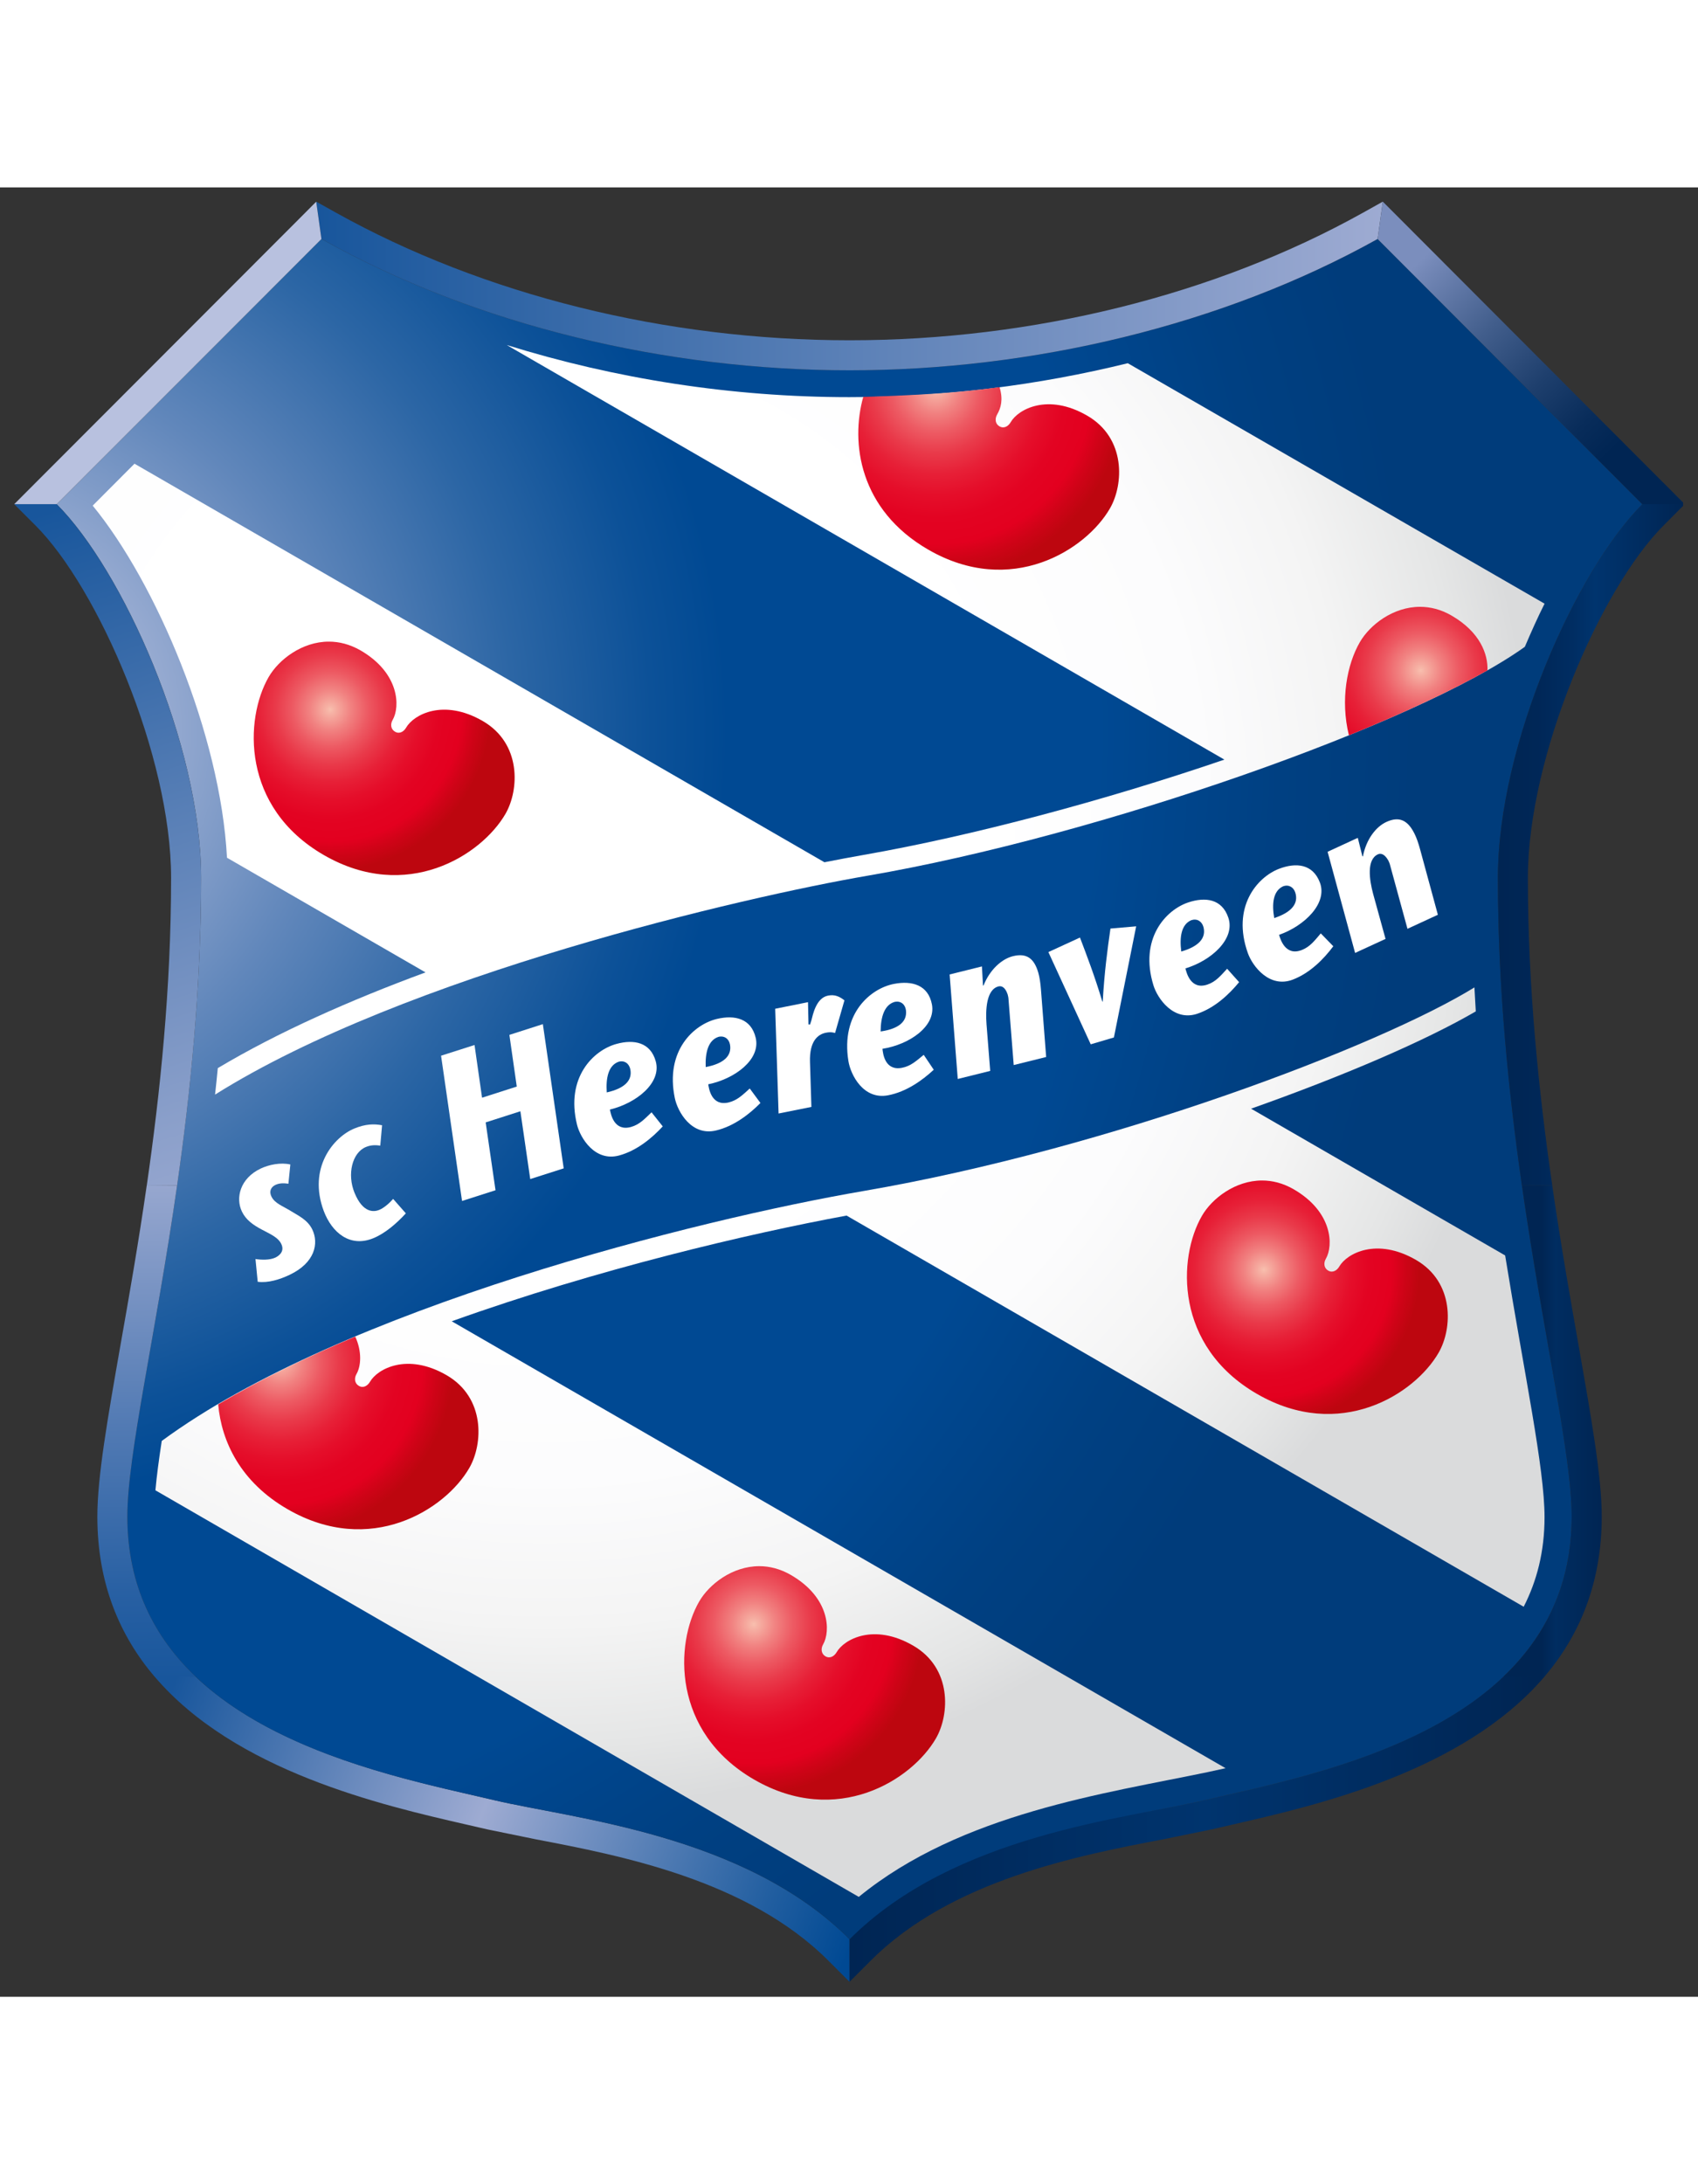 <?xml version="1.0" encoding="UTF-8" standalone="no"?>
<svg
   xmlns:dc="http://purl.org/dc/elements/1.1/"
   xmlns:cc="http://creativecommons.org/ns#"
   xmlns:rdf="http://www.w3.org/1999/02/22-rdf-syntax-ns#"
   xmlns:svg="http://www.w3.org/2000/svg"
   xmlns="http://www.w3.org/2000/svg"
   xmlns:xlink="http://www.w3.org/1999/xlink"
   xml:space="preserve"
   enable-background="new 0 0 281.379 299.995"
   viewBox="0 0 238.477 254"
   height="54"
   width="42"
   y="0px"
   x="0px"
   id="Layer_1"
   version="1.1"><rect x="0" y="0" width="238.477" height="254" fill="#333333" stroke="none"/><defs
   id="defs498">
	
	
	
	
	
	
	
	
	
	
	
	
	
	
	
	
	
	
	
</defs>
<g
   transform="matrix(0.833,0,0,0.833,1.995,2.005)"
   id="g1298"><g
     id="g100">
		<defs
   id="defs82">
			<path
   d="m 76.184,273.476 3.557,0.819 8.213,1.682 c 14.212,2.719 35.696,6.83 49.303,20.437 l 3.583,3.581 v -7.173 C 123.119,275.104 94.171,272.509 80.9,269.371 68.201,266.363 44.632,261.933 30.547,248.527 l -6.921,-0.023 c 13.612,16.031 38.432,21.734 52.558,24.972"
   id="SVGID_10_" />
		</defs>
		<clipPath
   id="SVGID_11_">
			<use
   height="100%"
   width="100%"
   y="0"
   x="0"
   style="overflow:visible"
   id="use84"
   overflow="visible"
   xlink:href="#SVGID_10_" />
		</clipPath>
		
			<linearGradient
   gradientTransform="matrix(18.805,7.507,7.507,-18.805,-1491.158,12112.709)"
   y2="571.816"
   x2="-141.542"
   y1="571.816"
   x1="-147.581"
   gradientUnits="userSpaceOnUse"
   id="SVGID_12_">
			<stop
   id="stop87"
   style="stop-color:#18569C"
   offset="0" />
			<stop
   id="stop89"
   style="stop-color:#9EABD2"
   offset="0.461" />
			<stop
   id="stop91"
   style="stop-color:#7592C2"
   offset="0.591" />
			<stop
   id="stop93"
   style="stop-color:#215EA0"
   offset="0.872" />
			<stop
   id="stop95"
   style="stop-color:#004993"
   offset="1" />
		</linearGradient>
		<polygon
   style="fill:url(#SVGID_12_)"
   id="polygon98"
   points="124.727,340.356 5.896,292.917 39.739,208.142 158.57,255.581 "
   clip-path="url(#SVGID_11_)" />
	</g><g
     id="g140">
		<defs
   id="defs124">
			<path
   d="m 200.76,269.371 c -13.269,3.138 -44.735,5.733 -59.92,23.451 v 7.173 l 3.58,-3.581 c 13.596,-13.606 35.08,-17.718 49.291,-20.437 l 8.226,-1.682 3.548,-0.819 c 14.07,-3.221 38.777,-8.877 52.503,-24.885 l -6.783,-0.159 c -14.151,13.513 -37.725,17.931 -50.445,20.939"
   id="SVGID_16_" />
		</defs>
		<clipPath
   id="SVGID_17_">
			<use
   height="100%"
   width="100%"
   y="0"
   x="0"
   style="overflow:visible"
   id="use126"
   overflow="visible"
   xlink:href="#SVGID_16_" />
		</clipPath>
		
			<linearGradient
   gradientTransform="matrix(19.397,0,0,-19.397,2948.65,11371.941)"
   y2="572.142"
   x2="-138.705"
   y1="572.142"
   x1="-144.744"
   gradientUnits="userSpaceOnUse"
   id="SVGID_18_">
			<stop
   id="stop129"
   style="stop-color:#002553"
   offset="0" />
			<stop
   id="stop131"
   style="stop-color:#00346E"
   offset="0.511" />
			<stop
   id="stop133"
   style="stop-color:#002553"
   offset="0.983" />
			<stop
   id="stop135"
   style="stop-color:#002553"
   offset="1" />
		</linearGradient>
		<rect
   style="fill:url(#SVGID_18_)"
   id="rect138"
   height="51.557"
   width="117.147"
   clip-path="url(#SVGID_17_)"
   y="248.438"
   x="140.84" />
	</g><g
     id="g1023"><g
       id="g31">
		<defs
   id="defs3">
			<path
   id="SVGID_1_"
   d="m 140.84,28.417 c -30.786,0 -62.833,-7.526 -89.039,-22.13 L 7.167,50.984 c 11.006,10.998 24.348,40.379 24.348,62.975 0,48.785 -12.436,90.744 -12.436,107.625 0,35.731 42.906,43.311 61.822,47.787 13.271,3.138 42.219,5.733 59.94,23.451 17.721,-17.718 46.651,-20.313 59.92,-23.451 18.924,-4.477 61.834,-12.056 61.834,-47.787 0,-16.881 -12.439,-58.84 -12.439,-107.625 0,-22.596 13.342,-51.978 24.354,-62.975 L 229.871,6.288 C 203.659,20.892 171.617,28.417 140.84,28.417" />
		</defs>
		<clipPath
   id="SVGID_2_">
			<use
   xlink:href="#SVGID_1_"
   overflow="visible"
   id="use5"
   style="overflow:visible"
   x="0"
   y="0"
   width="100%"
   height="100%" />
		</clipPath>
		
			<radialGradient
   id="SVGID_3_"
   cx="-147.839"
   cy="578.734"
   r="6.04"
   gradientTransform="matrix(40.841,0,0,-40.841,6027.927,23725.119)"
   gradientUnits="userSpaceOnUse">
			<stop
   offset="0"
   style="stop-color:#B2BCDC"
   id="stop8" />
			<stop
   offset="0.084"
   style="stop-color:#B2BCDC"
   id="stop10" />
			<stop
   offset="0.104"
   style="stop-color:#A8B6D8"
   id="stop12" />
			<stop
   offset="0.256"
   style="stop-color:#6187BB"
   id="stop14" />
			<stop
   offset="0.382"
   style="stop-color:#2C66A5"
   id="stop16" />
			<stop
   offset="0.476"
   style="stop-color:#0C5198"
   id="stop18" />
			<stop
   offset="0.528"
   style="stop-color:#004993"
   id="stop20" />
			<stop
   offset="0.781"
   style="stop-color:#004993"
   id="stop22" />
			<stop
   offset="0.906"
   style="stop-color:#004082"
   id="stop24" />
			<stop
   offset="1"
   style="stop-color:#003C7B"
   id="stop26" />
		</radialGradient>
		<rect
   x="7.167"
   y="6.288"
   clip-path="url(#SVGID_2_)"
   width="267.336"
   height="286.534"
   id="rect29"
   style="fill:url(#SVGID_3_)" />
	</g><g
       id="g52">
		<defs
   id="defs34">
			<path
   id="SVGID_4_"
   d="m 227.405,1.861 c -24.869,13.861 -55.616,21.496 -86.564,21.496 -30.959,0 -61.704,-7.635 -86.574,-21.496 l -3.347,-1.867 0.882,6.293 c 26.206,14.604 58.253,22.13 89.039,22.13 30.776,0 62.818,-7.526 89.03,-22.13 l 0.879,-6.293 z" />
		</defs>
		<clipPath
   id="SVGID_5_">
			<use
   xlink:href="#SVGID_4_"
   overflow="visible"
   id="use36"
   style="overflow:visible"
   x="0"
   y="0"
   width="100%"
   height="100%" />
		</clipPath>
		
			<linearGradient
   id="SVGID_6_"
   gradientUnits="userSpaceOnUse"
   x1="-147.269"
   y1="581.292"
   x2="-141.229"
   y2="581.292"
   gradientTransform="matrix(29.773,0,0,-29.773,4435.789,17320.91)">
			<stop
   offset="0"
   style="stop-color:#18569C"
   id="stop39" />
			<stop
   offset="1"
   style="stop-color:#9EABD2"
   id="stop41" />
			<stop
   offset="1"
   style="stop-color:#7592C2"
   id="stop43" />
			<stop
   offset="1"
   style="stop-color:#215EA0"
   id="stop45" />
			<stop
   offset="1"
   style="stop-color:#004993"
   id="stop47" />
		</linearGradient>
		<rect
   x="50.919"
   clip-path="url(#SVGID_5_)"
   width="179.824"
   height="28.417"
   id="rect50"
   style="fill:url(#SVGID_6_)"
   y="0" />
	</g><g
       id="g79">
		<defs
   id="defs55">
			<path
   id="SVGID_7_"
   d="m 22.346,165.787 c -1.418,9.838 -3.008,18.874 -4.403,26.763 -2.191,12.484 -3.925,22.334 -3.925,29.034 0,11.295 3.775,20.065 9.614,26.943 l 6.639,0.023 0.301,-0.006 C 23.7,241.991 19.079,233.303 19.079,221.583 c 0,-10.451 4.76,-30.484 8.39,-55.797 h -5.123 z" />
		</defs>
		<clipPath
   id="SVGID_8_">
			<use
   xlink:href="#SVGID_7_"
   overflow="visible"
   id="use57"
   style="overflow:visible"
   x="0"
   y="0"
   width="100%"
   height="100%" />
		</clipPath>
		
			<linearGradient
   id="SVGID_9_"
   gradientUnits="userSpaceOnUse"
   x1="-150.383"
   y1="584.355"
   x2="-144.342"
   y2="584.355"
   gradientTransform="matrix(-0.171,-14.456,-14.456,0.171,8444.625,-2024.834)">
			<stop
   offset="0"
   style="stop-color:#18569C"
   id="stop60" />
			<stop
   offset="0.168"
   style="stop-color:#2860A3"
   id="stop62" />
			<stop
   offset="0.499"
   style="stop-color:#537BB4"
   id="stop64" />
			<stop
   offset="0.956"
   style="stop-color:#97A7CF"
   id="stop66" />
			<stop
   offset="1"
   style="stop-color:#9EABD2"
   id="stop68" />
			<stop
   offset="1"
   style="stop-color:#7592C2"
   id="stop70" />
			<stop
   offset="1"
   style="stop-color:#215EA0"
   id="stop72" />
			<stop
   offset="1"
   style="stop-color:#004993"
   id="stop74" />
		</linearGradient>
		<polygon
   clip-path="url(#SVGID_8_)"
   points="30.571,165.592 31.55,248.539 14.02,248.745 13.041,165.798 "
   id="polygon77"
   style="fill:url(#SVGID_9_)" />
	</g><g
       id="g121">
		<defs
   id="defs103">
			<path
   id="SVGID_13_"
   d="m 262.594,221.583 c 0,11.708 -4.612,20.396 -11.467,26.938 l 6.783,0.159 c 5.904,-6.896 9.75,-15.719 9.75,-27.097 0,-6.7 -1.746,-16.55 -3.935,-29.034 -1.397,-7.895 -2.984,-16.919 -4.412,-26.769 l -5.113,-0.035 c 3.628,25.337 8.394,45.387 8.394,55.838" />
		</defs>
		<clipPath
   id="SVGID_14_">
			<use
   xlink:href="#SVGID_13_"
   overflow="visible"
   id="use105"
   style="overflow:visible"
   x="0"
   y="0"
   width="100%"
   height="100%" />
		</clipPath>
		
			<linearGradient
   id="SVGID_15_"
   gradientUnits="userSpaceOnUse"
   x1="-111.022"
   y1="560.048"
   x2="-104.983"
   y2="560.048"
   gradientTransform="matrix(2.738,0,0,-2.738,555.366,1740.602)">
			<stop
   offset="0"
   style="stop-color:#002553"
   id="stop108" />
			<stop
   offset="0.371"
   style="stop-color:#002553"
   id="stop110" />
			<stop
   offset="0.511"
   style="stop-color:#002D61"
   id="stop112" />
			<stop
   offset="0.983"
   style="stop-color:#002553"
   id="stop114" />
			<stop
   offset="1"
   style="stop-color:#002553"
   id="stop116" />
		</linearGradient>
		<rect
   x="251.127"
   y="165.749"
   clip-path="url(#SVGID_14_)"
   width="16.533"
   height="82.932"
   id="rect119"
   style="fill:url(#SVGID_15_)" />
	</g><g
       id="g163">
		<defs
   id="defs143">
			<path
   id="SVGID_19_"
   d="m 274.508,50.984 c -11.012,10.998 -24.354,40.379 -24.354,62.975 0,18.591 1.805,36.209 4.046,51.804 l 5.12,0.029 c -2.26,-15.601 -4.111,-33.277 -4.111,-51.833 0,-20.579 12.304,-48.825 22.885,-59.4 l 3.285,-3.297 v -0.277 h -6.871 z" />
		</defs>
		<clipPath
   id="SVGID_20_">
			<use
   xlink:href="#SVGID_19_"
   overflow="visible"
   id="use145"
   style="overflow:visible"
   x="0"
   y="0"
   width="100%"
   height="100%" />
		</clipPath>
		
			<linearGradient
   id="SVGID_21_"
   gradientUnits="userSpaceOnUse"
   x1="-127.211"
   y1="584.14"
   x2="-121.171"
   y2="584.14"
   gradientTransform="matrix(5.217,0,0,-5.217,914.124,3156.04)">
			<stop
   offset="0"
   style="stop-color:#002553"
   id="stop148" />
			<stop
   offset="0.201"
   style="stop-color:#002757"
   id="stop150" />
			<stop
   offset="0.386"
   style="stop-color:#002D62"
   id="stop152" />
			<stop
   offset="0.511"
   style="stop-color:#00346E"
   id="stop154" />
			<stop
   offset="0.983"
   style="stop-color:#002553"
   id="stop156" />
			<stop
   offset="1"
   style="stop-color:#002553"
   id="stop158" />
		</linearGradient>
		<rect
   x="250.155"
   y="50.984"
   clip-path="url(#SVGID_20_)"
   width="31.225"
   height="114.809"
   id="rect161"
   style="fill:url(#SVGID_21_)" />
	</g><g
       id="g188">
		<defs
   id="defs166">
			<path
   id="SVGID_22_"
   d="m 0.006,50.984 v 0 l 3.58,3.575 c 10.575,10.575 22.867,38.822 22.867,59.4 0,18.568 -1.849,36.268 -4.108,51.875 l 5.123,-0.041 c 2.241,-15.606 4.046,-33.225 4.046,-51.833 0,-22.596 -13.342,-51.978 -24.348,-62.975 h -7.16 z" />
		</defs>
		<clipPath
   id="SVGID_23_">
			<use
   xlink:href="#SVGID_22_"
   overflow="visible"
   id="use168"
   style="overflow:visible"
   x="0"
   y="0"
   width="100%"
   height="100%" />
		</clipPath>
		
			<linearGradient
   id="SVGID_24_"
   gradientUnits="userSpaceOnUse"
   x1="-150.076"
   y1="573.273"
   x2="-144.038"
   y2="573.273"
   gradientTransform="matrix(6.477,20.122,20.122,-6.477,-10564.906,6787.472)">
			<stop
   offset="0"
   style="stop-color:#18569C"
   id="stop171" />
			<stop
   offset="0.43"
   style="stop-color:#587FB6"
   id="stop173" />
			<stop
   offset="0.813"
   style="stop-color:#8A9FCA"
   id="stop175" />
			<stop
   offset="1"
   style="stop-color:#9EABD2"
   id="stop177" />
			<stop
   offset="1"
   style="stop-color:#7592C2"
   id="stop179" />
			<stop
   offset="1"
   style="stop-color:#215EA0"
   id="stop181" />
			<stop
   offset="1"
   style="stop-color:#004993"
   id="stop183" />
		</linearGradient>
		<polygon
   clip-path="url(#SVGID_23_)"
   points="2.964,175.026 -33.496,61.766 28.556,41.792 65.013,155.052 "
   id="polygon186"
   style="fill:url(#SVGID_24_)" />
	</g><g
       id="g213">
		<defs
   id="defs191">
			<polygon
   id="SVGID_25_"
   points="274.508,50.984 281.379,50.984 281.379,50.698 230.75,-0.006 229.871,6.288 " />
		</defs>
		<clipPath
   id="SVGID_26_">
			<use
   xlink:href="#SVGID_25_"
   overflow="visible"
   id="use193"
   style="overflow:visible"
   x="0"
   y="0"
   width="100%"
   height="100%" />
		</clipPath>
		
			<linearGradient
   id="SVGID_27_"
   gradientUnits="userSpaceOnUse"
   x1="-148.874"
   y1="591.492"
   x2="-142.833"
   y2="591.492"
   gradientTransform="matrix(7.001,7.281,7.281,-7.001,-3036.313,5222.065)">
			<stop
   offset="0"
   style="stop-color:#7B8EBD"
   id="stop196" />
			<stop
   offset="0.253"
   style="stop-color:#7B8EBD"
   id="stop198" />
			<stop
   offset="0.283"
   style="stop-color:#7488B7"
   id="stop200" />
			<stop
   offset="0.519"
   style="stop-color:#425E8C"
   id="stop202" />
			<stop
   offset="0.725"
   style="stop-color:#1E3F6D"
   id="stop204" />
			<stop
   offset="0.893"
   style="stop-color:#082C5A"
   id="stop206" />
			<stop
   offset="1"
   style="stop-color:#002553"
   id="stop208" />
		</linearGradient>
		<polygon
   clip-path="url(#SVGID_26_)"
   points="254.614,76.718 204.396,24.489 256.63,-25.74 306.854,26.489 "
   id="polygon211"
   style="fill:url(#SVGID_27_)" />
	</g><polygon
       points="7.169,50.975 0.006,50.975 48.221,2.71 50.919,0 51.801,6.288 "
       id="polygon215"
       style="fill:#b8c1df" /><g
       id="g238">
		<defs
   id="defs218">
			<path
   id="SVGID_28_"
   d="m 204.04,94.023 c -20.275,6.927 -42.521,12.852 -60.802,16.058 -2.023,0.357 -4.276,0.773 -6.632,1.239 L 20.281,44.157 c -3.324,3.33 -5.925,5.931 -7.048,7.066 10.685,13.023 21.543,38.547 22.643,59.336 l 33.472,19.322 c -12.74,4.698 -24.902,10.092 -35.021,16.132 -0.139,1.504 -0.301,2.981 -0.463,4.462 32.172,-20.184 89.473,-33.352 109.978,-36.879 39.138,-6.721 92.812,-25.639 110.854,-38.583 1.068,-2.498 2.159,-4.945 3.327,-7.27 L 187.752,27.222 c -15.132,3.725 -31.01,5.718 -46.967,5.718 -19.803,0 -39.456,-3.09 -57.737,-8.782 z" />
		</defs>
		<clipPath
   id="SVGID_29_">
			<use
   xlink:href="#SVGID_28_"
   overflow="visible"
   id="use220"
   style="overflow:visible"
   x="0"
   y="0"
   width="100%"
   height="100%" />
		</clipPath>
		
			<radialGradient
   id="SVGID_30_"
   cx="-146.311"
   cy="578.877"
   r="6.043"
   gradientTransform="matrix(27.62,0,0,-27.62,4130.432,16092.299)"
   gradientUnits="userSpaceOnUse">
			<stop
   offset="0"
   style="stop-color:#FFFFFF"
   id="stop223" />
			<stop
   offset="0.438"
   style="stop-color:#FFFFFF"
   id="stop225" />
			<stop
   offset="0.667"
   style="stop-color:#FCFCFD"
   id="stop227" />
			<stop
   offset="0.814"
   style="stop-color:#F4F4F4"
   id="stop229" />
			<stop
   offset="0.936"
   style="stop-color:#E5E6E6"
   id="stop231" />
			<stop
   offset="1"
   style="stop-color:#DADBDC"
   id="stop233" />
		</radialGradient>
		<rect
   x="13.233"
   y="24.162"
   clip-path="url(#SVGID_29_)"
   width="244.79"
   height="126.313"
   id="rect236"
   style="fill:url(#SVGID_30_)" />
	</g><g
       id="g261">
		<defs
   id="defs241">
			<path
   id="SVGID_31_"
   d="m 143.238,166.715 c -27.934,4.802 -87.927,19.727 -118.362,42.128 -0.478,3.108 -0.853,5.916 -1.068,8.316 l 118.589,68.52 c 17.25,-14.108 41.712,-17.447 58.852,-21.033 0.991,-0.212 1.994,-0.437 2.99,-0.654 L 73.769,188.677 c 24.581,-8.812 50.22,-14.798 66.57,-17.813 l 114.163,65.919 c 2.212,-4.313 3.516,-9.284 3.516,-15.094 0,-8.252 -3.392,-24.023 -6.642,-44.106 L 208.54,152.849 c 15.846,-5.612 29.465,-11.493 37.888,-16.397 -0.089,-1.336 -0.142,-2.702 -0.23,-4.041 -15.949,9.839 -61.443,27.179 -102.96,34.304" />
		</defs>
		<clipPath
   id="SVGID_32_">
			<use
   xlink:href="#SVGID_31_"
   overflow="visible"
   id="use243"
   style="overflow:visible"
   x="0"
   y="0"
   width="100%"
   height="100%" />
		</clipPath>
		
			<radialGradient
   id="SVGID_33_"
   cx="-146.308"
   cy="578.88"
   r="6.038"
   gradientTransform="matrix(27.619,0,0,-27.619,4130.419,16092.23)"
   gradientUnits="userSpaceOnUse">
			<stop
   offset="0"
   style="stop-color:#FFFFFF"
   id="stop246" />
			<stop
   offset="0.438"
   style="stop-color:#FFFFFF"
   id="stop248" />
			<stop
   offset="0.667"
   style="stop-color:#FCFCFD"
   id="stop250" />
			<stop
   offset="0.814"
   style="stop-color:#F4F4F4"
   id="stop252" />
			<stop
   offset="0.936"
   style="stop-color:#E5E6E6"
   id="stop254" />
			<stop
   offset="1"
   style="stop-color:#DADBDC"
   id="stop256" />
		</radialGradient>
		<rect
   x="23.808"
   y="132.412"
   clip-path="url(#SVGID_32_)"
   width="234.209"
   height="153.268"
   id="rect259"
   style="fill:url(#SVGID_33_)" />
	</g><g
       id="g294">
		<defs
   id="defs264">
			<path
   id="SVGID_34_"
   d="m 200.247,170.921 c -4.063,7.03 -4.65,21.941 9.29,29.995 13.946,8.057 26.574,0.088 30.626,-6.948 2.336,-4.046 2.714,-11.855 -3.827,-15.636 -6.618,-3.819 -11.638,-1.101 -12.917,1.103 -0.378,0.654 -1.104,1.142 -1.876,0.702 -0.731,-0.422 -0.809,-1.292 -0.39,-2.006 1.274,-2.212 1.168,-7.883 -5.438,-11.705 -1.806,-1.038 -3.604,-1.475 -5.32,-1.475 -4.53,0.001 -8.458,3.033 -10.148,5.97" />
		</defs>
		<clipPath
   id="SVGID_35_">
			<use
   xlink:href="#SVGID_34_"
   overflow="visible"
   id="use266"
   style="overflow:visible"
   x="0"
   y="0"
   width="100%"
   height="100%" />
		</clipPath>
		
			<radialGradient
   id="SVGID_36_"
   cx="-131.314"
   cy="571.743"
   r="6.039"
   gradientTransform="matrix(4.343,0,0,-4.343,780.998,2663.08)"
   gradientUnits="userSpaceOnUse">
			<stop
   offset="0"
   style="stop-color:#F8BFAE"
   id="stop269" />
			<stop
   offset="0.027"
   style="stop-color:#F6B1A4"
   id="stop271" />
			<stop
   offset="0.129"
   style="stop-color:#F18281"
   id="stop273" />
			<stop
   offset="0.234"
   style="stop-color:#ED5A63"
   id="stop275" />
			<stop
   offset="0.341"
   style="stop-color:#E93A4A"
   id="stop277" />
			<stop
   offset="0.451"
   style="stop-color:#E72037"
   id="stop279" />
			<stop
   offset="0.564"
   style="stop-color:#E50E2A"
   id="stop281" />
			<stop
   offset="0.684"
   style="stop-color:#E30322"
   id="stop283" />
			<stop
   offset="0.82"
   style="stop-color:#E3001F"
   id="stop285" />
			<stop
   offset="0.905"
   style="stop-color:#CF0317"
   id="stop287" />
			<stop
   offset="1"
   style="stop-color:#BD060F"
   id="stop289" />
		</radialGradient>
		<rect
   x="195.596"
   y="164.952"
   clip-path="url(#SVGID_35_)"
   width="47.28"
   height="44.016"
   id="rect292"
   style="fill:url(#SVGID_36_)" />
	</g><g
       id="g327">
		<defs
   id="defs297">
			<path
   id="SVGID_37_"
   d="m 42.898,80.112 c -4.052,7.031 -4.636,21.947 9.301,29.992 13.946,8.057 26.563,0.086 30.635,-6.945 2.33,-4.052 2.71,-11.855 -3.843,-15.642 -6.618,-3.816 -11.637,-1.094 -12.911,1.112 -0.375,0.658 -1.112,1.141 -1.878,0.687 -0.726,-0.416 -0.811,-1.28 -0.386,-2 1.268,-2.203 1.165,-7.886 -5.438,-11.705 -1.805,-1.032 -3.609,-1.471 -5.326,-1.471 -4.53,0.001 -8.449,3.032 -10.154,5.972" />
		</defs>
		<clipPath
   id="SVGID_38_">
			<use
   xlink:href="#SVGID_37_"
   overflow="visible"
   id="use299"
   style="overflow:visible"
   x="0"
   y="0"
   width="100%"
   height="100%" />
		</clipPath>
		
			<radialGradient
   id="SVGID_39_"
   cx="-161.058"
   cy="589.508"
   r="6.042"
   gradientTransform="matrix(4.477,0,0,-4.477,774.336,2724.838)"
   gradientUnits="userSpaceOnUse">
			<stop
   offset="0"
   style="stop-color:#F8BFAE"
   id="stop302" />
			<stop
   offset="0.027"
   style="stop-color:#F6B1A4"
   id="stop304" />
			<stop
   offset="0.129"
   style="stop-color:#F18281"
   id="stop306" />
			<stop
   offset="0.234"
   style="stop-color:#ED5A63"
   id="stop308" />
			<stop
   offset="0.341"
   style="stop-color:#E93A4A"
   id="stop310" />
			<stop
   offset="0.451"
   style="stop-color:#E72037"
   id="stop312" />
			<stop
   offset="0.564"
   style="stop-color:#E50E2A"
   id="stop314" />
			<stop
   offset="0.684"
   style="stop-color:#E30322"
   id="stop316" />
			<stop
   offset="0.82"
   style="stop-color:#E3001F"
   id="stop318" />
			<stop
   offset="0.905"
   style="stop-color:#CF0317"
   id="stop320" />
			<stop
   offset="1"
   style="stop-color:#BD060F"
   id="stop322" />
		</radialGradient>
		<rect
   x="38.262"
   y="74.141"
   clip-path="url(#SVGID_38_)"
   width="47.283"
   height="44.021"
   id="rect325"
   style="fill:url(#SVGID_39_)" />
	</g><g
       id="g360">
		<defs
   id="defs330">
			<path
   id="SVGID_40_"
   d="m 226.869,74.247 c -2.153,3.733 -3.303,9.703 -1.835,15.68 9.178,-3.722 17.218,-7.464 23.357,-10.944 0.112,-2.692 -1.227,-6.45 -6.052,-9.234 -1.799,-1.047 -3.609,-1.474 -5.32,-1.474 -4.523,0 -8.452,3.031 -10.15,5.972" />
		</defs>
		<clipPath
   id="SVGID_41_">
			<use
   xlink:href="#SVGID_40_"
   overflow="visible"
   id="use332"
   style="overflow:visible"
   x="0"
   y="0"
   width="100%"
   height="100%" />
		</clipPath>
		
			<radialGradient
   id="SVGID_42_"
   cx="-127.103"
   cy="590.518"
   r="6.039"
   gradientTransform="matrix(4.556,0,0,-4.556,816.223,2769.398)"
   gradientUnits="userSpaceOnUse">
			<stop
   offset="0"
   style="stop-color:#F8BFAE"
   id="stop335" />
			<stop
   offset="0.027"
   style="stop-color:#F6B1A4"
   id="stop337" />
			<stop
   offset="0.129"
   style="stop-color:#F18281"
   id="stop339" />
			<stop
   offset="0.234"
   style="stop-color:#ED5A63"
   id="stop341" />
			<stop
   offset="0.341"
   style="stop-color:#E93A4A"
   id="stop343" />
			<stop
   offset="0.451"
   style="stop-color:#E72037"
   id="stop345" />
			<stop
   offset="0.564"
   style="stop-color:#E50E2A"
   id="stop347" />
			<stop
   offset="0.684"
   style="stop-color:#E30322"
   id="stop349" />
			<stop
   offset="0.82"
   style="stop-color:#E3001F"
   id="stop351" />
			<stop
   offset="0.905"
   style="stop-color:#CF0317"
   id="stop353" />
			<stop
   offset="1"
   style="stop-color:#BD060F"
   id="stop355" />
		</radialGradient>
		<rect
   x="223.566"
   y="68.275"
   clip-path="url(#SVGID_41_)"
   width="24.938"
   height="21.652"
   id="rect358"
   style="fill:url(#SVGID_42_)" />
	</g><g
       id="g393">
		<defs
   id="defs363">
			<path
   id="SVGID_43_"
   d="m 34.39,202.68 c 0.566,6.305 3.787,13.1 11.711,17.671 13.952,8.051 26.574,0.076 30.626,-6.948 2.344,-4.058 2.719,-11.855 -3.834,-15.647 -6.615,-3.816 -11.634,-1.086 -12.908,1.114 -0.38,0.66 -1.112,1.133 -1.878,0.69 -0.729,-0.425 -0.808,-1.286 -0.393,-2.006 0.737,-1.273 0.967,-3.719 -0.212,-6.293 -8.317,3.491 -16.149,7.308 -23.112,11.419" />
		</defs>
		<clipPath
   id="SVGID_44_">
			<use
   xlink:href="#SVGID_43_"
   overflow="visible"
   id="use365"
   style="overflow:visible"
   x="0"
   y="0"
   width="100%"
   height="100%" />
		</clipPath>
		
			<radialGradient
   id="SVGID_45_"
   cx="-161.303"
   cy="569.645"
   r="6.039"
   gradientTransform="matrix(4.835,0,0,-4.835,824.777,2949.838)"
   gradientUnits="userSpaceOnUse">
			<stop
   offset="0"
   style="stop-color:#F8BFAE"
   id="stop368" />
			<stop
   offset="0.027"
   style="stop-color:#F6B1A4"
   id="stop370" />
			<stop
   offset="0.129"
   style="stop-color:#F18281"
   id="stop372" />
			<stop
   offset="0.234"
   style="stop-color:#ED5A63"
   id="stop374" />
			<stop
   offset="0.341"
   style="stop-color:#E93A4A"
   id="stop376" />
			<stop
   offset="0.451"
   style="stop-color:#E72037"
   id="stop378" />
			<stop
   offset="0.564"
   style="stop-color:#E50E2A"
   id="stop380" />
			<stop
   offset="0.684"
   style="stop-color:#E30322"
   id="stop382" />
			<stop
   offset="0.82"
   style="stop-color:#E3001F"
   id="stop384" />
			<stop
   offset="0.905"
   style="stop-color:#CF0317"
   id="stop386" />
			<stop
   offset="1"
   style="stop-color:#BD060F"
   id="stop388" />
		</radialGradient>
		<rect
   x="34.39"
   y="191.261"
   clip-path="url(#SVGID_44_)"
   width="45.056"
   height="37.135"
   id="rect391"
   style="fill:url(#SVGID_45_)" />
	</g><g
       id="g426">
		<defs
   id="defs396">
			<path
   id="SVGID_46_"
   d="m 115.478,235.922 c -4.058,7.036 -4.645,21.947 9.295,29.998 13.946,8.045 26.569,0.083 30.635,-6.954 2.336,-4.046 2.71,-11.861 -3.849,-15.636 -6.606,-3.822 -11.631,-1.092 -12.899,1.12 -0.377,0.649 -1.112,1.139 -1.888,0.685 -0.716,-0.419 -0.802,-1.292 -0.392,-2 1.277,-2.206 1.18,-7.886 -5.435,-11.708 -1.799,-1.038 -3.604,-1.48 -5.32,-1.48 -4.529,0 -8.448,3.032 -10.147,5.975" />
		</defs>
		<clipPath
   id="SVGID_47_">
			<use
   xlink:href="#SVGID_46_"
   overflow="visible"
   id="use398"
   style="overflow:visible"
   x="0"
   y="0"
   width="100%"
   height="100%" />
		</clipPath>
		
			<radialGradient
   id="SVGID_48_"
   cx="-147.578"
   cy="561.612"
   r="6.041"
   gradientTransform="matrix(4.727,0,0,-4.727,822.286,2894.463)"
   gradientUnits="userSpaceOnUse">
			<stop
   offset="0"
   style="stop-color:#F8BFAE"
   id="stop401" />
			<stop
   offset="0.027"
   style="stop-color:#F6B1A4"
   id="stop403" />
			<stop
   offset="0.129"
   style="stop-color:#F18281"
   id="stop405" />
			<stop
   offset="0.234"
   style="stop-color:#ED5A63"
   id="stop407" />
			<stop
   offset="0.341"
   style="stop-color:#E93A4A"
   id="stop409" />
			<stop
   offset="0.451"
   style="stop-color:#E72037"
   id="stop411" />
			<stop
   offset="0.564"
   style="stop-color:#E50E2A"
   id="stop413" />
			<stop
   offset="0.684"
   style="stop-color:#E30322"
   id="stop415" />
			<stop
   offset="0.82"
   style="stop-color:#E3001F"
   id="stop417" />
			<stop
   offset="0.905"
   style="stop-color:#CF0317"
   id="stop419" />
			<stop
   offset="1"
   style="stop-color:#BD060F"
   id="stop421" />
		</radialGradient>
		<rect
   x="110.836"
   y="229.947"
   clip-path="url(#SVGID_47_)"
   width="47.282"
   height="44.019"
   id="rect424"
   style="fill:url(#SVGID_48_)" />
	</g><g
       id="g459">
		<defs
   id="defs429">
			<path
   id="SVGID_49_"
   d="m 143.152,32.9 c -2.167,7.706 -0.669,19.024 10.961,25.74 13.946,8.051 26.569,0.085 30.63,-6.945 2.342,-4.052 2.716,-11.855 -3.843,-15.642 -6.612,-3.825 -11.631,-1.094 -12.899,1.118 -0.374,0.652 -1.111,1.136 -1.885,0.688 -0.726,-0.416 -0.805,-1.286 -0.386,-2.005 0.622,-1.08 1.044,-2.475 0.403,-4.595 -7.433,1.031 -15.298,1.411 -22.981,1.641" />
		</defs>
		<clipPath
   id="SVGID_50_">
			<use
   xlink:href="#SVGID_49_"
   overflow="visible"
   id="use431"
   style="overflow:visible"
   x="0"
   y="0"
   width="100%"
   height="100%" />
		</clipPath>
		
			<radialGradient
   id="SVGID_51_"
   cx="-142.44"
   cy="596.206"
   r="6.039"
   gradientTransform="matrix(5.288,0,0,-5.288,908.652,3184.234)"
   gradientUnits="userSpaceOnUse">
			<stop
   offset="0"
   style="stop-color:#F8BFAE"
   id="stop434" />
			<stop
   offset="0.027"
   style="stop-color:#F6B1A4"
   id="stop436" />
			<stop
   offset="0.129"
   style="stop-color:#F18281"
   id="stop438" />
			<stop
   offset="0.234"
   style="stop-color:#ED5A63"
   id="stop440" />
			<stop
   offset="0.341"
   style="stop-color:#E93A4A"
   id="stop442" />
			<stop
   offset="0.451"
   style="stop-color:#E72037"
   id="stop444" />
			<stop
   offset="0.564"
   style="stop-color:#E50E2A"
   id="stop446" />
			<stop
   offset="0.684"
   style="stop-color:#E30322"
   id="stop448" />
			<stop
   offset="0.82"
   style="stop-color:#E3001F"
   id="stop450" />
			<stop
   offset="0.905"
   style="stop-color:#CF0317"
   id="stop452" />
			<stop
   offset="1"
   style="stop-color:#BD060F"
   id="stop454" />
		</radialGradient>
		<rect
   x="140.985"
   y="31.258"
   clip-path="url(#SVGID_50_)"
   width="46.475"
   height="35.433"
   id="rect457"
   style="fill:url(#SVGID_51_)" />
	</g><g
       id="g491">
		<defs
   id="defs462">
			<rect
   id="SVGID_52_"
   width="281.379"
   height="299.995"
   x="0"
   y="0" />
		</defs>
		<clipPath
   id="SVGID_53_">
			<use
   xlink:href="#SVGID_52_"
   overflow="visible"
   id="use464"
   style="overflow:visible"
   x="0"
   y="0"
   width="100%"
   height="100%" />
		</clipPath>
		<path
   clip-path="url(#SVGID_53_)"
   d="m 46.23,165.498 c -0.979,-0.15 -1.631,-0.064 -2.197,0.2 -0.793,0.381 -1.064,1.124 -0.672,1.944 0.575,1.188 1.908,1.595 3.347,2.494 1.188,0.743 2.778,1.448 3.557,3.085 1.112,2.333 0.442,5.589 -3.798,7.611 -1.728,0.826 -3.701,1.419 -5.412,1.188 l -0.375,-3.833 c 0.979,0.15 2.397,0.203 3.359,-0.248 0.283,-0.139 1.684,-0.847 0.991,-2.295 -0.495,-1.034 -1.607,-1.548 -3.226,-2.392 -1.578,-0.828 -2.76,-1.698 -3.418,-3.081 -1.094,-2.295 -0.298,-5.574 3.152,-7.223 1.419,-0.673 3.383,-1.07 5.02,-0.696 z"
   id="path467"
   style="fill:#ffffff" />
		<path
   clip-path="url(#SVGID_53_)"
   d="m 66.031,170.488 c -1.643,1.793 -3.557,3.406 -5.5,4.196 -3.919,1.596 -6.951,-0.935 -8.337,-4.583 -2.722,-7.278 1.657,-12.483 5.173,-13.917 1.828,-0.75 3.262,-0.802 4.657,-0.543 l -0.304,3.43 c -0.705,-0.086 -1.48,-0.15 -2.409,0.229 -2.351,0.962 -3.2,4.615 -1.938,7.712 1.448,3.545 3.344,3.227 4.161,2.899 0.929,-0.381 1.846,-1.28 2.354,-1.858 z"
   id="path469"
   style="fill:#ffffff" />
		<polygon
   clip-path="url(#SVGID_53_)"
   points="71.97,143.922 77.612,142.117 78.88,151 84.734,149.121 83.489,140.413 89.131,138.602 92.646,162.906 87.004,164.71 85.344,153.283 79.49,155.161 81.15,166.594 75.506,168.4 "
   id="polygon471"
   style="fill:#ffffff" />
		<path
   clip-path="url(#SVGID_53_)"
   d="m 109.347,155.833 c -1.787,1.935 -4.317,4.072 -7.343,4.898 -4.082,1.117 -6.559,-2.935 -7.116,-5.199 -1.95,-7.959 2.781,-12.54 6.65,-13.595 2.967,-0.817 5.745,-0.277 6.633,2.946 0.991,3.63 -3.28,7.037 -7.73,8.113 0.139,0.761 0.693,3.713 3.533,2.94 1.448,-0.398 2.324,-1.365 3.483,-2.477 z m -9.44,-5.724 c 3.064,-0.69 4.344,-2.056 3.97,-3.902 -0.207,-0.991 -1.003,-1.537 -1.97,-1.268 -1.746,0.623 -2.168,2.761 -2,5.17"
   id="path473"
   style="fill:#ffffff" />
		<path
   clip-path="url(#SVGID_53_)"
   d="m 125.818,151.888 c -1.843,1.867 -4.454,3.919 -7.509,4.639 -4.12,0.973 -6.45,-3.164 -6.927,-5.453 -1.672,-8.016 3.211,-12.431 7.113,-13.354 2.996,-0.708 5.756,-0.068 6.523,3.182 0.87,3.66 -3.516,6.921 -8.001,7.838 0.115,0.761 0.56,3.734 3.43,3.059 1.469,-0.351 2.374,-1.277 3.568,-2.351 z m -9.231,-6.052 c 3.082,-0.587 4.415,-1.908 4.102,-3.763 -0.171,-0.997 -0.949,-1.563 -1.929,-1.333 -1.769,0.56 -2.264,2.681 -2.173,5.096"
   id="path475"
   style="fill:#ffffff" />
		<path
   clip-path="url(#SVGID_53_)"
   d="m 133.919,138.649 0.259,0.018 0.236,-0.725 c 0.224,-0.826 0.755,-3.74 2.784,-4.144 1.168,-0.242 1.982,0.171 2.781,0.793 l -1.578,5.5 c -0.339,-0.071 -0.681,-0.215 -1.575,-0.036 -1.265,0.254 -2.775,1.336 -2.654,4.94 l 0.236,7.556 -5.532,1.112 -0.572,-17.653 5.533,-1.112 z"
   id="path477"
   style="fill:#ffffff" />
		<path
   clip-path="url(#SVGID_53_)"
   d="m 155.038,146.287 c -1.926,1.787 -4.619,3.722 -7.7,4.306 -4.161,0.799 -6.312,-3.441 -6.686,-5.75 -1.315,-8.081 3.763,-12.277 7.7,-13.026 3.02,-0.581 5.75,0.18 6.379,3.465 0.698,3.698 -3.816,6.759 -8.34,7.479 0.077,0.767 0.392,3.757 3.285,3.2 1.48,-0.277 2.427,-1.171 3.671,-2.186 z m -8.957,-6.45 c 3.111,-0.448 4.494,-1.71 4.27,-3.577 -0.133,-1.009 -0.882,-1.604 -1.867,-1.418 -1.793,0.483 -2.385,2.58 -2.403,4.995"
   id="path479"
   style="fill:#ffffff" />
		<path
   clip-path="url(#SVGID_53_)"
   d="m 163.339,132.067 0.076,0.053 c 1.118,-2.79 3.146,-4.518 4.973,-4.969 2.341,-0.581 3.586,0.404 4.275,2.778 0.23,0.802 0.363,1.746 0.452,2.869 l 0.875,11.342 -5.47,1.357 -0.876,-11.05 c -0.006,-0.292 -0.08,-0.593 -0.15,-0.864 -0.473,-1.389 -1.162,-1.433 -1.531,-1.342 -2.07,0.513 -2.209,3.958 -2.028,6.391 l 0.622,7.851 -5.471,1.359 -1.371,-17.612 5.446,-1.354 z"
   id="path481"
   style="fill:#ffffff" />
		<path
   clip-path="url(#SVGID_53_)"
   d="m 181.505,142.002 -7.14,-15.544 5.326,-2.448 c 1.186,3.135 2.415,6.299 3.774,10.799 l 0.063,-0.018 c 0.289,-4.99 0.778,-8.655 1.303,-12.298 l 4.336,-0.375 -3.755,18.73 z"
   id="path483"
   style="fill:#ffffff" />
		<path
   clip-path="url(#SVGID_53_)"
   d="m 206.523,131.527 c -1.667,2.029 -4.07,4.317 -7.043,5.32 -4.002,1.354 -6.715,-2.554 -7.402,-4.784 -2.412,-7.827 2.041,-12.678 5.846,-13.964 2.91,-0.979 5.718,-0.604 6.782,2.566 1.207,3.565 -2.852,7.219 -7.236,8.546 0.188,0.749 0.908,3.666 3.698,2.725 1.43,-0.478 2.241,-1.492 3.332,-2.669 z m -9.753,-5.164 c 3.014,-0.87 4.22,-2.309 3.739,-4.132 -0.269,-0.973 -1.094,-1.469 -2.05,-1.147 -1.701,0.723 -1.999,2.881 -1.689,5.279"
   id="path485"
   style="fill:#ffffff" />
		<path
   clip-path="url(#SVGID_53_)"
   d="m 213.917,115.384 c 0.926,-0.357 1.781,0.097 2.082,1.062 0.56,1.802 -0.572,3.291 -3.557,4.282 -0.413,-2.38 -0.207,-4.548 1.475,-5.344 m 6.375,7.924 c -1.045,1.224 -1.812,2.271 -3.221,2.808 -2.749,1.062 -3.592,-1.822 -3.811,-2.56 4.323,-1.522 8.229,-5.341 6.871,-8.85 -1.203,-3.121 -4.022,-3.374 -6.889,-2.277 -3.745,1.451 -7.992,6.482 -5.249,14.194 0.778,2.206 3.65,5.993 7.597,4.471 2.932,-1.129 5.237,-3.509 6.813,-5.618 z"
   id="path487"
   style="fill:#ffffff" />
		<path
   clip-path="url(#SVGID_53_)"
   d="m 227.305,110.305 0.088,0.036 c 0.572,-2.949 2.235,-5.02 3.952,-5.81 2.194,-1.008 3.604,-0.28 4.725,1.932 0.377,0.743 0.684,1.637 0.979,2.731 l 2.985,10.974 -5.126,2.368 -2.926,-10.702 c -0.059,-0.28 -0.188,-0.563 -0.307,-0.817 -0.726,-1.274 -1.415,-1.194 -1.752,-1.032 -1.94,0.888 -1.438,4.3 -0.808,6.656 l 2.094,7.597 -5.132,2.362 -4.636,-17.043 5.091,-2.351 z"
   id="path489"
   style="fill:#ffffff" />
	</g></g></g>
</svg>